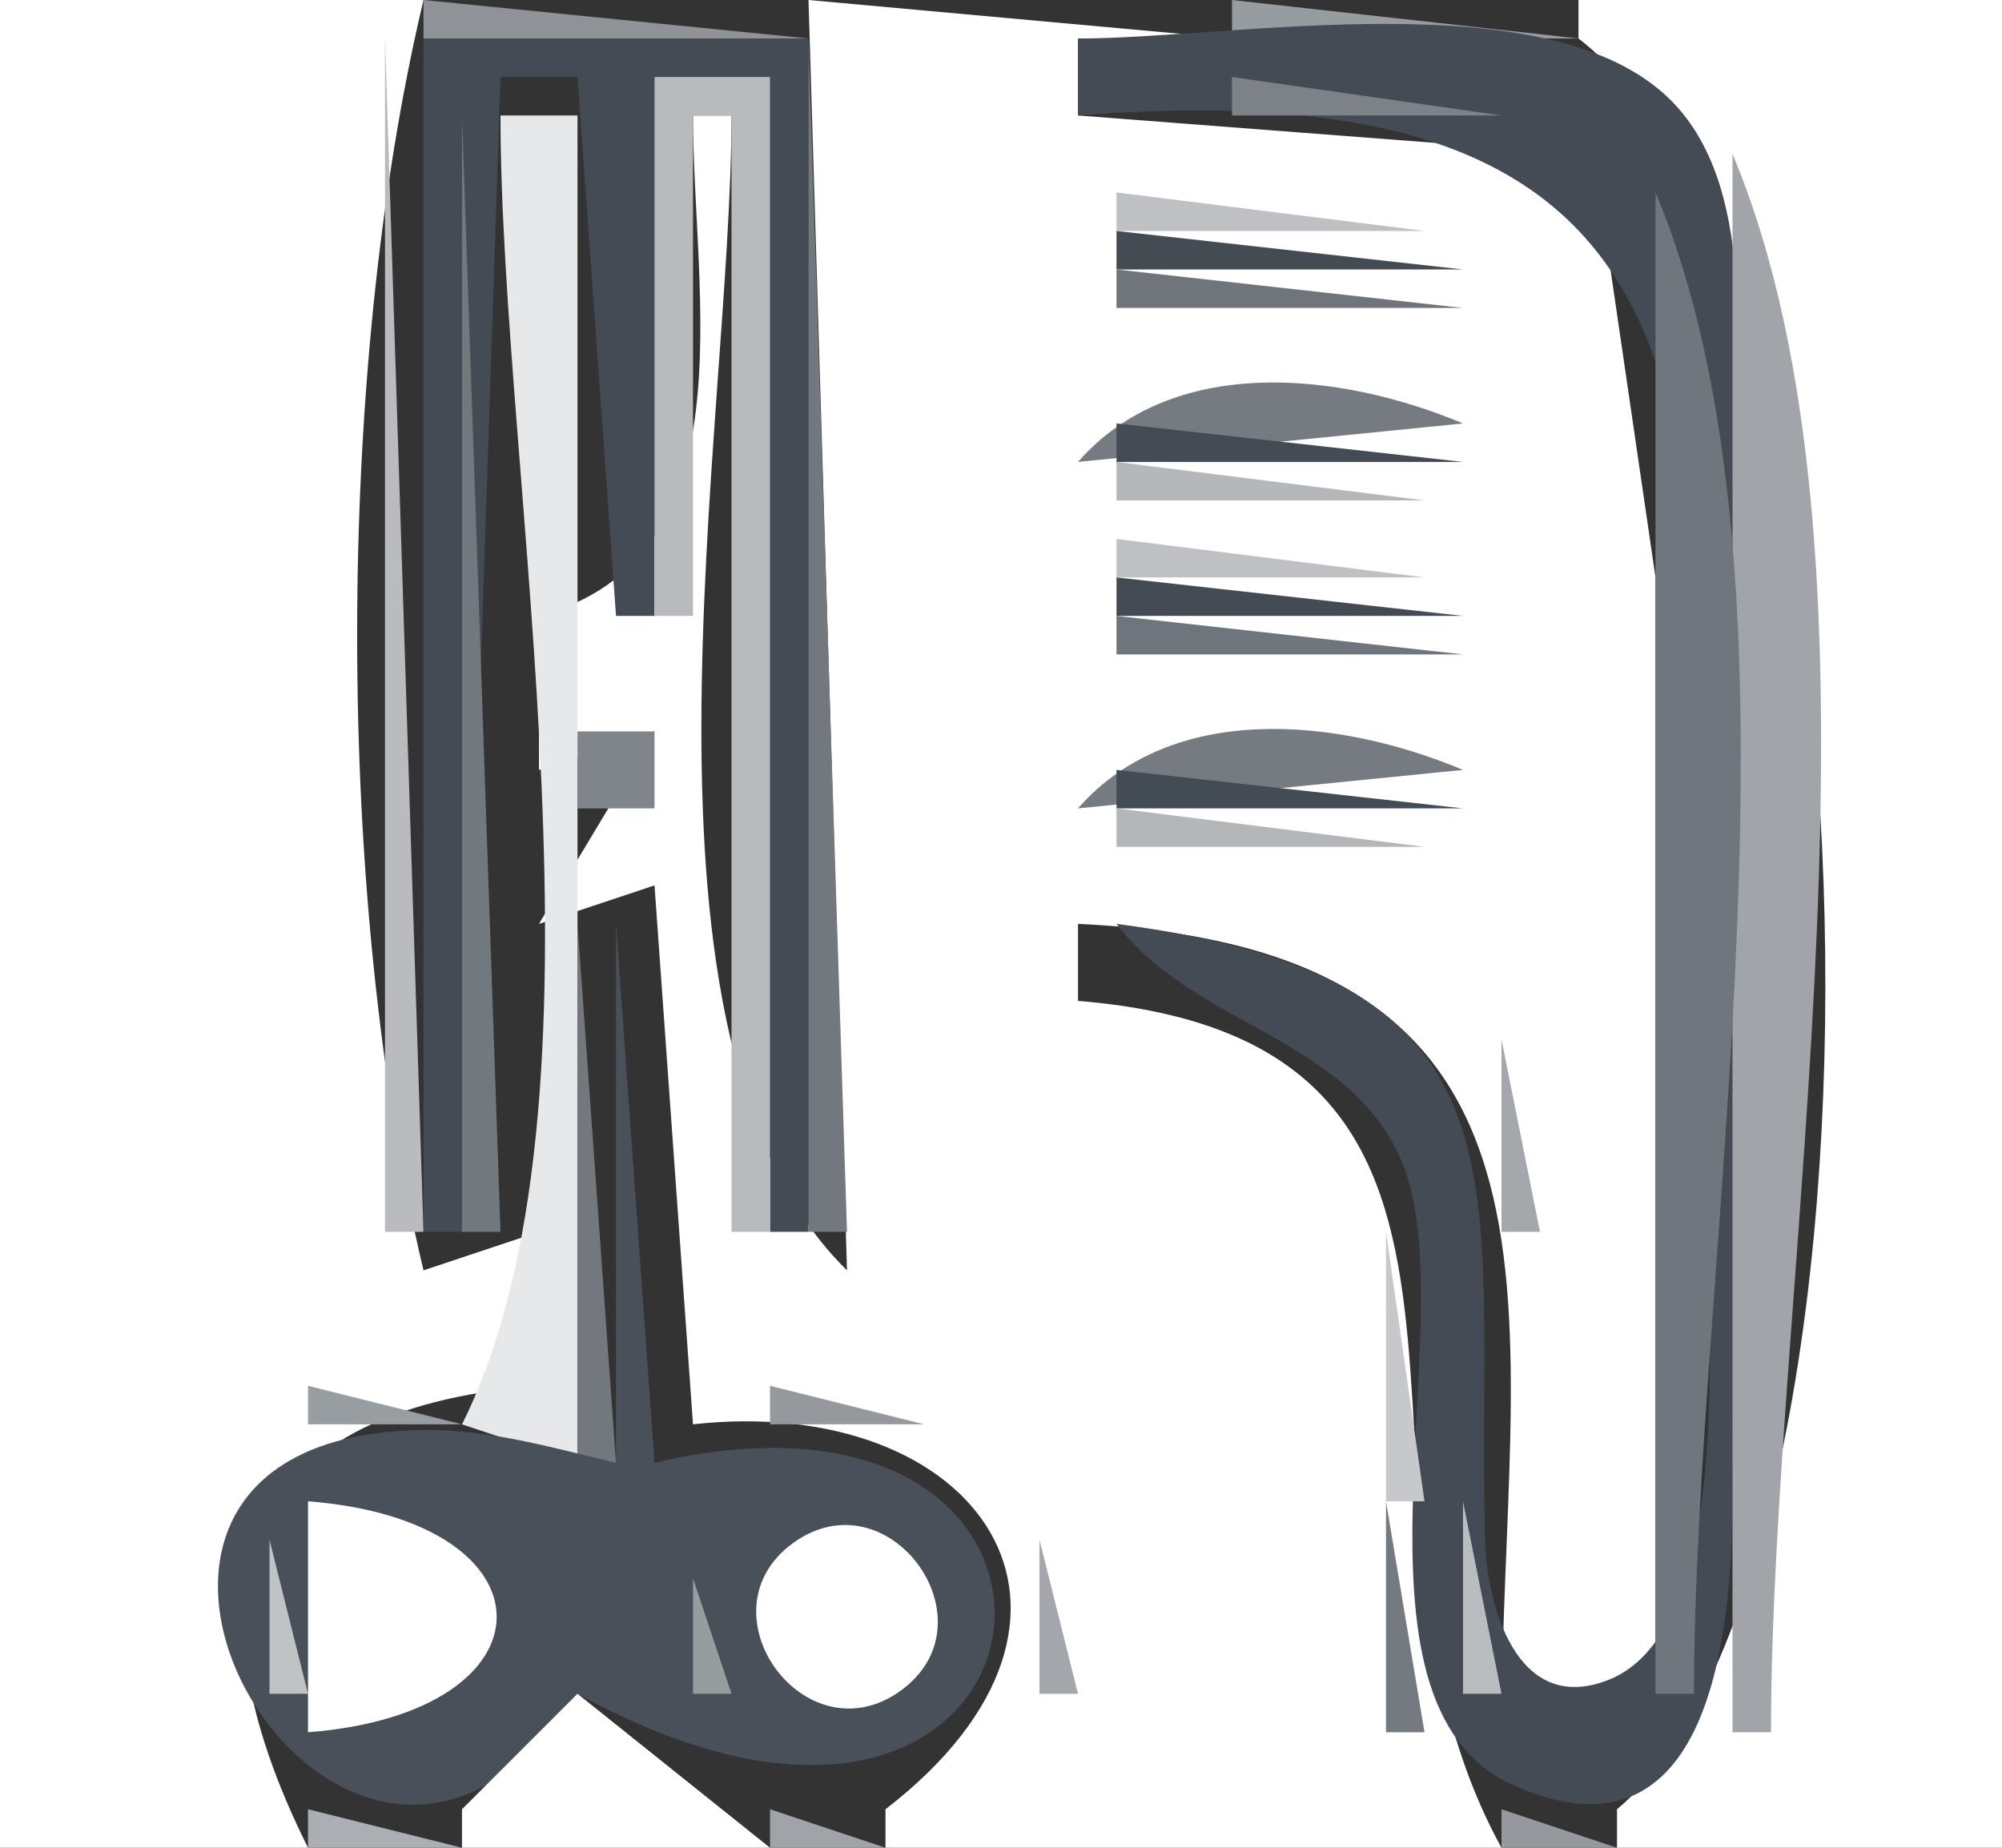 <?xml version="1.0" standalone="yes"?>
<svg width="52" height="48">
<rect width="100%" height="100%" fill="#333333" stroke="none"/>
<path style="fill:#ffffff; stroke:none;" d="M0 0L0 48L8 48C4.731 41.45 5.988 36.605 14 36L14 32L11 33C8.702 23.347 8.702 9.653 11 0L0 0z"/>
<path style="fill:#8f9297; stroke:none;" d="M11 0L11 1L21 1L11 0z"/>
<path style="fill:#ffffff; stroke:none;" d="M21 0L22 33C15.914 27.04 19 11.123 19 3L18 3C18 7.712 19.517 14.511 14 16L14 20L17 19L14 24L17 23L18 37C25.41 36.183 29.514 41.973 23 47L23 48L39 48C34.023 38.953 40.934 27.067 28 26L28 24C41.849 24.642 39 34.304 39 45L43 45L43 15L41.397 4.028L28 3L28 1L32 1L21 0z"/>
<path style="fill:#979ca0; stroke:none;" d="M32 0L32 1L41 1L32 0z"/>
<path style="fill:#ffffff; stroke:none;" d="M41 0L41 1C48.935 7.045 49.776 40.523 42 47L42 48L52 48L52 0L41 0z"/>
<path style="fill:#babbbf; stroke:none;" d="M10 1L10 32L11 32L10 1z"/>
<path style="fill:#444b55; stroke:none;" d="M11 1L11 32L12 32L13 2L15 2L16 16L17 16L17 2L20 2L20 32L21 32L21 1L11 1z"/>
<path style="fill:#73787e; stroke:none;" d="M21 1L21 32L22 32L21 1z"/>
<path style="fill:#444b55; stroke:none;" d="M28 1L28 3C46.108 1.573 44 11.995 44 27C44 30.427 45.822 42.107 41.742 43.654C39.372 44.553 38.615 41.668 38.572 39.98C38.339 30.636 40.134 25.447 29 24C31 26.643 35.021 26.944 36.397 30.144C38.123 34.161 34.502 44.234 39.313 46.377C44.488 48.682 44.977 42.283 44.999 39C45.059 30.334 45.001 21.666 45 13C45 9.899 45.822 5.029 43.397 2.603C40.249 -0.544 32.096 1 28 1z"/>
<path style="fill:#7d8288; stroke:none;" d="M13.667 2.333L14.333 2.667L13.667 2.333z"/>
<path style="fill:#b7bbbe; stroke:none;" d="M17 2L17 16L18 16L18 3L19 3L19 32L20 32L20 2L17 2z"/>
<path style="fill:#7d8288; stroke:none;" d="M32 2L32 3L39 3L32 2z"/>
<path style="fill:#71787e; stroke:none;" d="M12 3L12 32L13 32L12 3z"/>
<path style="fill:#e7e8ea; stroke:none;" d="M13 3C13 12.434 16.177 28.642 12 37L15 38L15 3L13 3z"/>
<path style="fill:#71787e; stroke:none;" d="M15 3L17 17L15 3z"/>
<path style="fill:#a1a4a9; stroke:none;" d="M45 4L45 45L46 45C46 33.304 49.511 14.75 45 4z"/>
<path style="fill:#bfc0c4; stroke:none;" d="M29 5L29 6L37 6L29 5z"/>
<path style="fill:#6f767e; stroke:none;" d="M43 5L43 44L44 44C44 32.828 47.311 15.274 43 5z"/>
<path style="fill:#b9babe; stroke:none;" d="M28.333 6.667L28.667 7.333L28.333 6.667z"/>
<path style="fill:#444b53; stroke:none;" d="M29 6L29 7L38 7L29 6z"/>
<path style="fill:#70757b; stroke:none;" d="M29 7L29 8L38 8L29 7z"/>
<path style="fill:#767b81; stroke:none;" d="M28 12L38 11C34.756 9.639 30.437 9.211 28 12z"/>
<path style="fill:#444b55; stroke:none;" d="M29 11L29 12L38 12L29 11z"/>
<path style="fill:#b4b8bb; stroke:none;" d="M29 12L29 13L37 13L29 12z"/>
<path style="fill:#bfc0c4; stroke:none;" d="M29 14L29 15L37 15L29 14z"/>
<path style="fill:#b9babe; stroke:none;" d="M28.333 15.667L28.667 16.333L28.333 15.667z"/>
<path style="fill:#444b55; stroke:none;" d="M29 15L29 16L38 16L29 15z"/>
<path style="fill:#6e757d; stroke:none;" d="M29 16L29 17L38 17L29 16z"/>
<path style="fill:#80858b; stroke:none;" d="M15 19L15 21L17 21L17 19L15 19z"/>
<path style="fill:#767b81; stroke:none;" d="M28 21L38 20C34.756 18.639 30.437 18.211 28 21z"/>
<path style="fill:#434c55; stroke:none;" d="M29 20L29 21L38 21L29 20z"/>
<path style="fill:#b3b7ba; stroke:none;" d="M29 21L29 22L37 22L29 21z"/>
<path style="fill:#c7c8cc; stroke:none;" d="M15.667 23.333L16.333 23.667L15.667 23.333z"/>
<path style="fill:#73787e; stroke:none;" d="M15 24L15 38L16 38L15 24z"/>
<path style="fill:#49505a; stroke:none;" d="M16 24L16 38C14.344 37.607 12.703 37.125 10.98 37.149C-0.33 37.305 9.006 53.244 15 44C28.06 51.183 30.018 34.946 17 38L16 24z"/>
<path style="fill:#b7bbbe; stroke:none;" d="M17 24L19 38L17 24z"/>
<path style="fill:#b5b9bc; stroke:none;" d="M28.333 24.667L28.667 25.333L28.333 24.667z"/>
<path style="fill:#989ba2; stroke:none;" d="M32.667 24.333L33.333 24.667L32.667 24.333z"/>
<path style="fill:#a4a7ac; stroke:none;" d="M39 27L39 32L40 32L39 27z"/>
<path style="fill:#c6c7cb; stroke:none;" d="M11.667 32.333L12.333 32.667L11.667 32.333M20.667 32.333L21.333 32.667L20.667 32.333z"/>
<path style="fill:#c7c8cc; stroke:none;" d="M36 32L36 39L37 39L36 32z"/>
<path style="fill:#989da1; stroke:none;" d="M8 36L8 37L12 37L8 36z"/>
<path style="fill:#95989d; stroke:none;" d="M20 36L20 37L24 37L20 36z"/>
<path style="fill:#ffffff; stroke:none;" d="M8 39L8 45C14.534 44.491 14.534 39.509 8 39M20.603 40.082C18.132 41.872 20.918 45.713 23.397 43.918C25.868 42.128 23.082 38.287 20.603 40.082z"/>
<path style="fill:#757a80; stroke:none;" d="M36 39L36 45L37 45L36 39z"/>
<path style="fill:#b9bdc0; stroke:none;" d="M38 39L38 44L39 44L38 39z"/>
<path style="fill:#bfc3c4; stroke:none;" d="M7 40L7 44L8 44L7 40z"/>
<path style="fill:#a3a6ab; stroke:none;" d="M27 40L27 44L28 44L27 40z"/>
<path style="fill:#979c9f; stroke:none;" d="M18 41L18 44L19 44L18 41z"/>
<path style="fill:#ffffff; stroke:none;" d="M15 44L12 47L12 48L20 48L15 44z"/>
<path style="fill:#abaeb3; stroke:none;" d="M8 47L8 48L12 48L8 47z"/>
<path style="fill:#a0a3a8; stroke:none;" d="M20 47L20 48L23 48L20 47z"/>
<path style="fill:#95989d; stroke:none;" d="M39 47L39 48L42 48L39 47z"/>
</svg>
